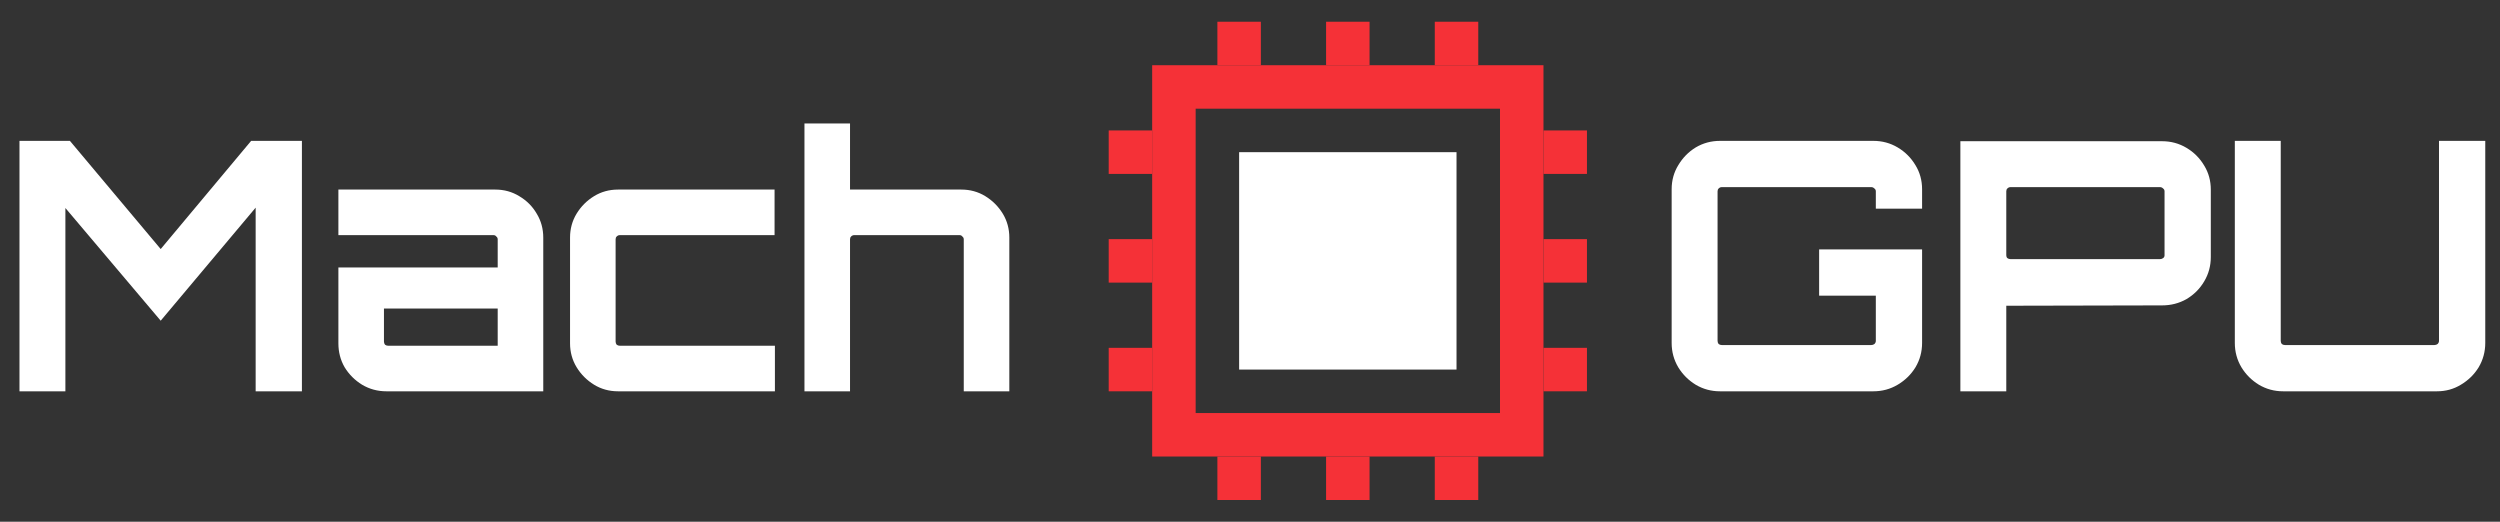 <svg width="115" height="24" viewBox="0 0 115 24" fill="none" xmlns="http://www.w3.org/2000/svg">
<rect x="0" y="0" width="115" height="24" fill="#333333" stroke="none"/>
<g clip-path="url(#clip0_2_2)">
<path d="M79.12 18C78.715 18 78.341 17.899 78 17.696C77.669 17.493 77.403 17.227 77.2 16.896C76.997 16.555 76.896 16.181 76.896 15.776V8.704C76.896 8.299 76.997 7.931 77.2 7.6C77.403 7.259 77.669 6.987 78 6.784C78.341 6.581 78.715 6.48 79.12 6.48H86.176C86.581 6.48 86.955 6.581 87.296 6.784C87.637 6.987 87.909 7.259 88.112 7.6C88.315 7.931 88.416 8.299 88.416 8.704V9.6H86.288V8.8C86.288 8.747 86.267 8.704 86.224 8.672C86.181 8.629 86.133 8.608 86.08 8.608H79.2C79.147 8.608 79.099 8.629 79.056 8.672C79.024 8.704 79.008 8.747 79.008 8.8V15.68C79.008 15.733 79.024 15.781 79.056 15.824C79.099 15.856 79.147 15.872 79.2 15.872H86.08C86.133 15.872 86.181 15.856 86.224 15.824C86.267 15.781 86.288 15.733 86.288 15.68V13.6H83.68V11.472H88.416V15.776C88.416 16.181 88.315 16.555 88.112 16.896C87.909 17.227 87.637 17.493 87.296 17.696C86.955 17.899 86.581 18 86.176 18H79.12ZM90.177 18V6.496H99.457C99.863 6.496 100.236 6.597 100.577 6.8C100.919 7.003 101.191 7.275 101.393 7.616C101.596 7.947 101.697 8.315 101.697 8.72V11.824C101.697 12.229 101.596 12.603 101.393 12.944C101.191 13.285 100.919 13.557 100.577 13.76C100.236 13.952 99.863 14.048 99.457 14.048L92.289 14.064V18H90.177ZM92.481 11.92H99.361C99.415 11.92 99.463 11.904 99.505 11.872C99.548 11.84 99.569 11.797 99.569 11.744V8.8C99.569 8.747 99.548 8.704 99.505 8.672C99.463 8.629 99.415 8.608 99.361 8.608H92.481C92.428 8.608 92.38 8.629 92.337 8.672C92.305 8.704 92.289 8.747 92.289 8.8V11.744C92.289 11.797 92.305 11.84 92.337 11.872C92.38 11.904 92.428 11.92 92.481 11.92ZM105.026 18C104.62 18 104.247 17.899 103.906 17.696C103.575 17.493 103.308 17.227 103.106 16.896C102.903 16.555 102.802 16.181 102.802 15.776V6.48H104.914V15.68C104.914 15.733 104.93 15.781 104.962 15.824C105.004 15.856 105.052 15.872 105.106 15.872H111.986C112.039 15.872 112.087 15.856 112.13 15.824C112.172 15.781 112.194 15.733 112.194 15.68V6.48H114.322V15.776C114.322 16.181 114.22 16.555 114.018 16.896C113.815 17.227 113.543 17.493 113.202 17.696C112.871 17.899 112.503 18 112.098 18H105.026Z" fill="white"/>
<path d="M0.896 18V6.48H3.216L7.392 11.456L11.552 6.48H13.888V18H11.76V9.552L7.392 14.752L3.008 9.568V18H0.896ZM17.774 18C17.369 18 16.996 17.899 16.654 17.696C16.324 17.493 16.057 17.227 15.854 16.896C15.662 16.565 15.566 16.197 15.566 15.792V12.304H22.894V11.008C22.894 10.955 22.873 10.912 22.83 10.88C22.798 10.837 22.756 10.816 22.702 10.816H15.566V8.72H22.782C23.188 8.72 23.556 8.821 23.886 9.024C24.228 9.227 24.494 9.493 24.686 9.824C24.889 10.155 24.99 10.523 24.99 10.928V18H17.774ZM17.854 15.904H22.894V14.192H17.662V15.712C17.662 15.765 17.678 15.813 17.71 15.856C17.753 15.888 17.801 15.904 17.854 15.904ZM28.43 18C28.025 18 27.657 17.899 27.326 17.696C26.996 17.493 26.729 17.227 26.526 16.896C26.324 16.565 26.222 16.197 26.222 15.792V10.928C26.222 10.523 26.324 10.155 26.526 9.824C26.729 9.493 26.996 9.227 27.326 9.024C27.657 8.821 28.025 8.72 28.43 8.72H35.63V10.816H28.51C28.457 10.816 28.409 10.837 28.366 10.88C28.334 10.912 28.318 10.955 28.318 11.008V15.712C28.318 15.765 28.334 15.813 28.366 15.856C28.409 15.888 28.457 15.904 28.51 15.904H35.646V18H28.43ZM37.005 18V5.68H39.101V8.72H44.221C44.626 8.72 44.994 8.821 45.325 9.024C45.655 9.227 45.922 9.493 46.125 9.824C46.327 10.155 46.429 10.523 46.429 10.928V18H44.333V11.008C44.333 10.955 44.311 10.912 44.269 10.88C44.237 10.837 44.194 10.816 44.141 10.816H39.293C39.239 10.816 39.191 10.837 39.149 10.88C39.117 10.912 39.101 10.955 39.101 11.008V18H37.005Z" fill="white"/>
<rect x="54" y="4" width="16" height="16" stroke="#F53137" stroke-width="2"/>
<rect x="57" y="7" width="10" height="10" fill="white"/>
<path d="M71 7H73M73 17H71M73 12H71M51 7H53M53 17H51M53 12H51M67 21V23M57 23V21M62 23V21M67 1V3M57 3V1M62 3V1" stroke="#F53137" stroke-width="2"/>
</g>
<defs>
<clipPath id="clip0_2_2">
<rect width="115" height="24" fill="white"/>
</clipPath>
</defs>
</svg>
